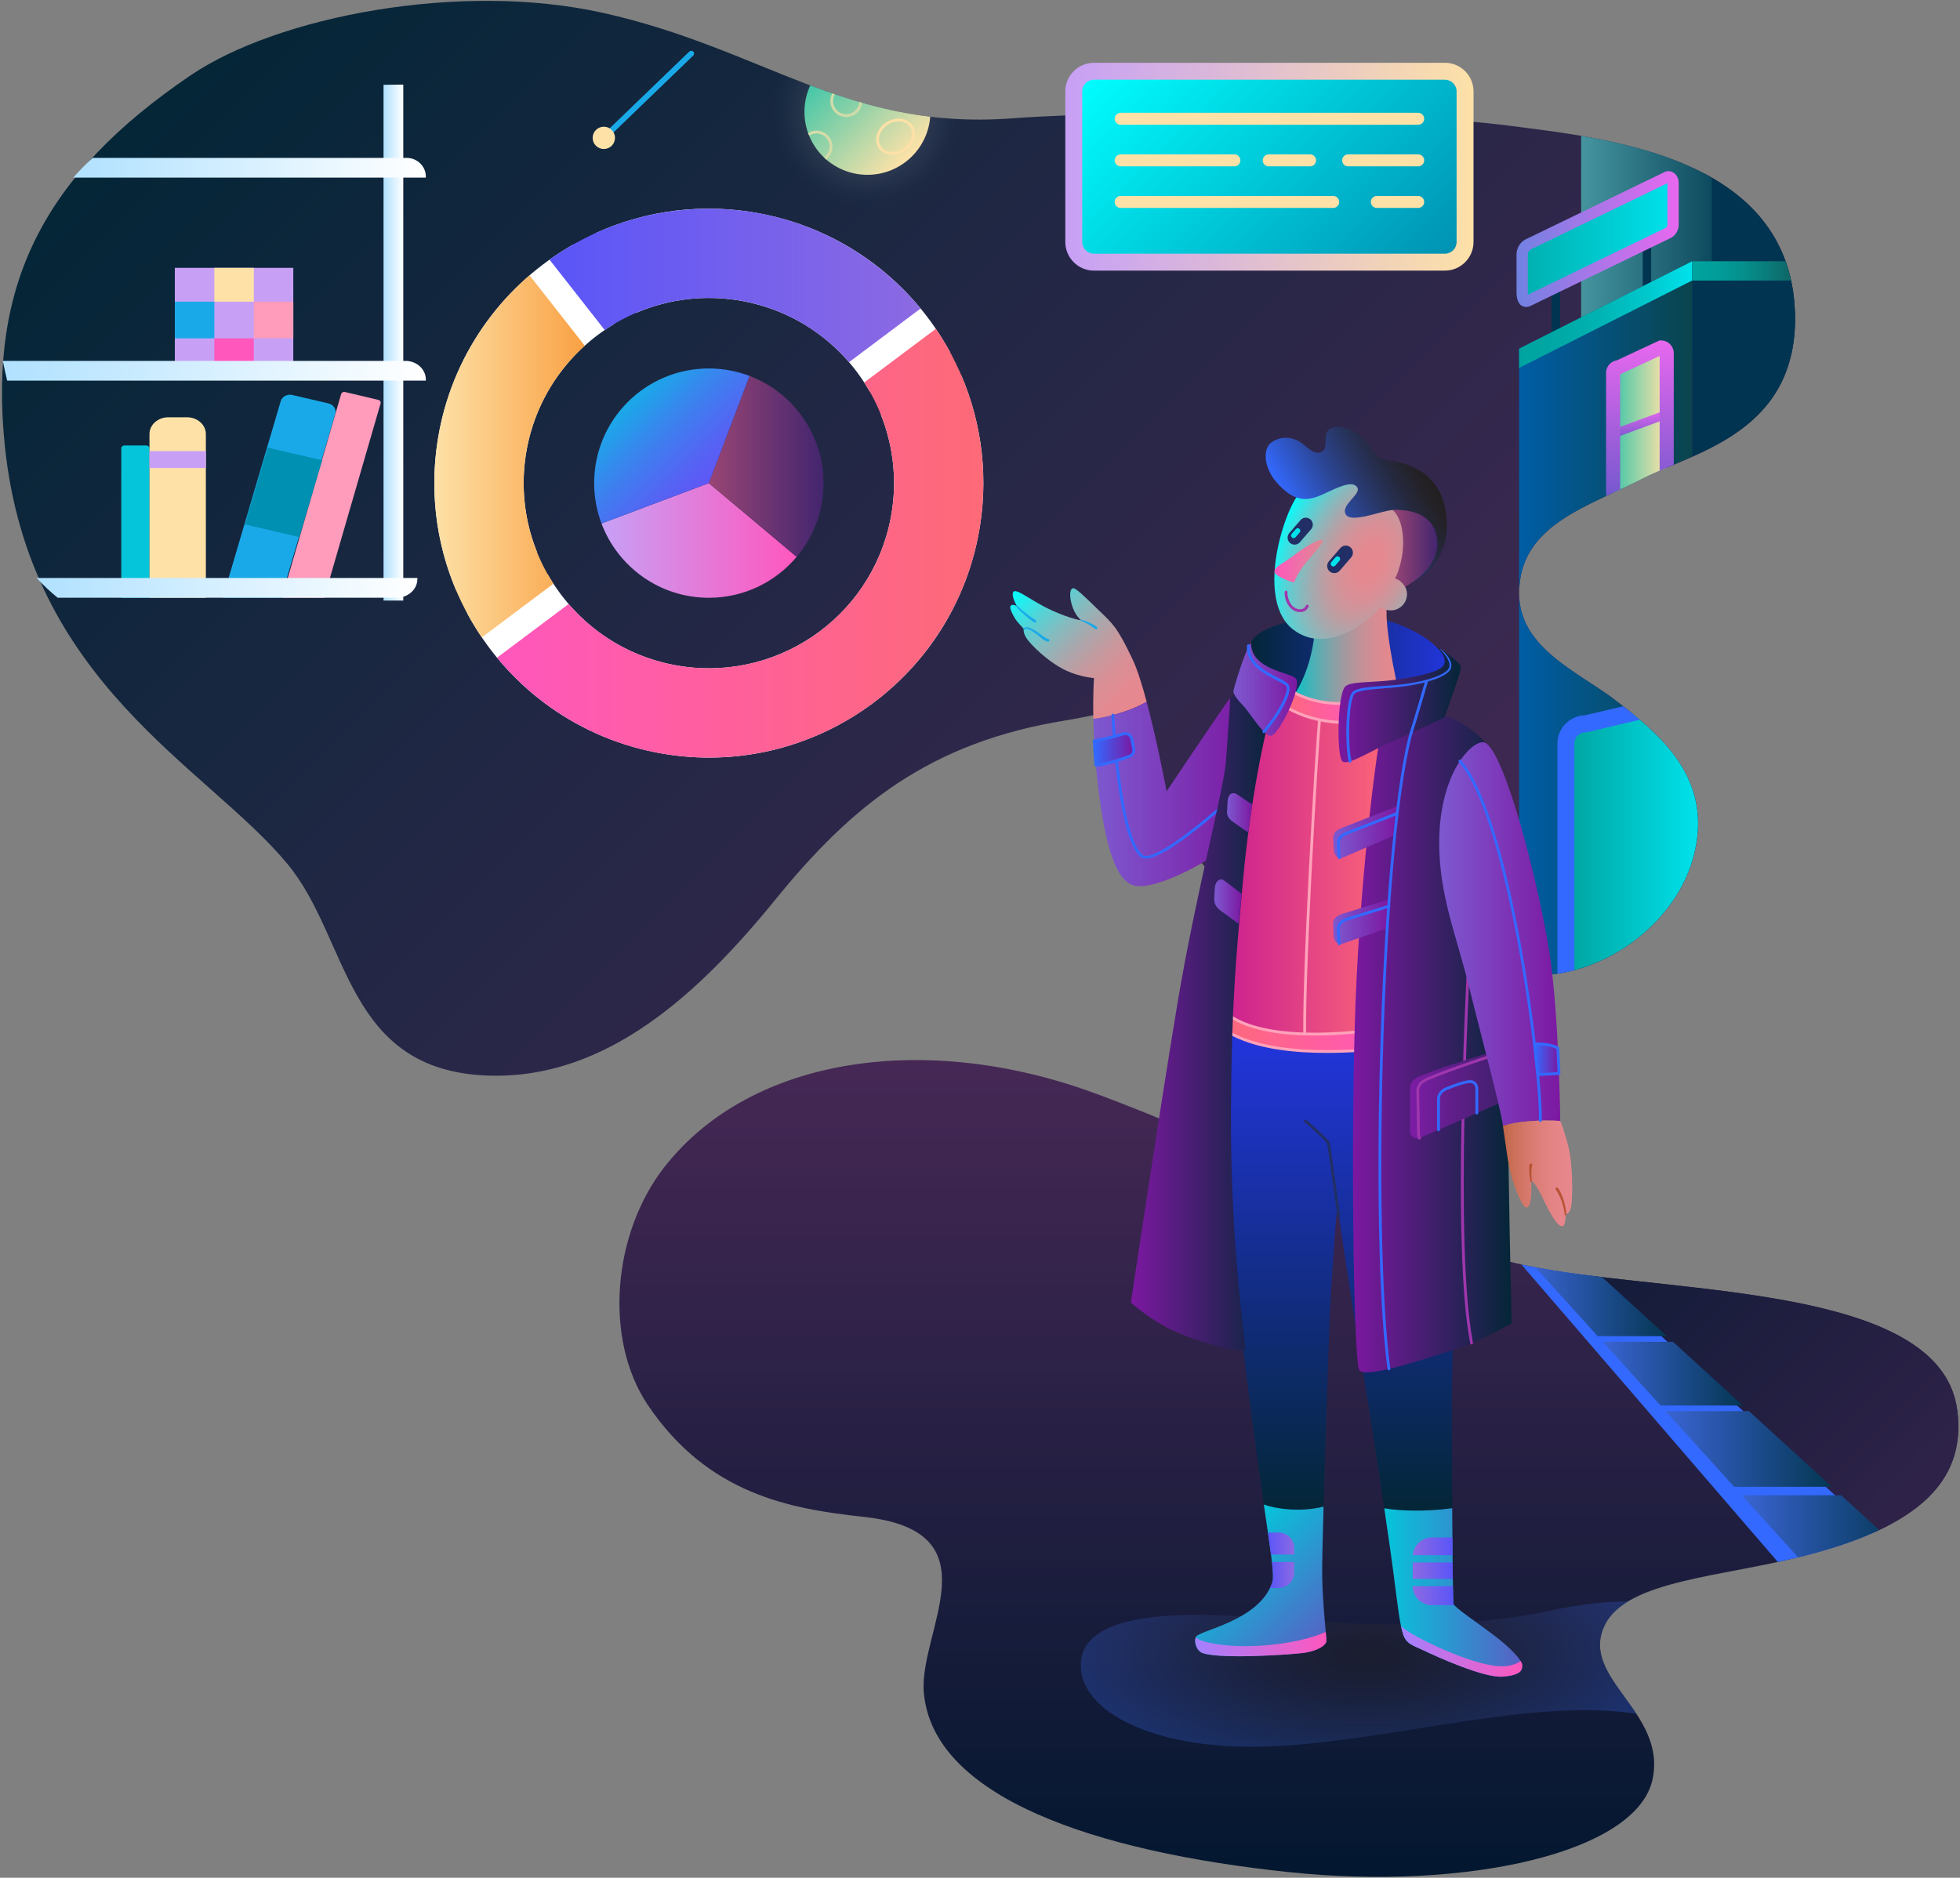 <svg width="695" height="666" viewBox="0 0 695 666" fill="none" xmlns="http://www.w3.org/2000/svg">
<rect x="0" y="0" width="695" height="666" fill="#808080" stroke="none"/>
<path d="M387.5 387.5C435.358 404.94 503.813 439.35 535.532 447.531C582.699 459.697 687.667 453 694 500C697.563 526.444 678.25 541.75 641 551.5C610.667 559.439 576.774 560.303 569 576.5C560 595.25 591 607 586 631C580.592 656.961 520.535 670.676 457 664C388 656.75 330.706 637.383 327.581 600.248C325.75 578.5 353.484 543.119 306.25 538C280.135 535.17 251 530 229.677 498.262C214.034 474.979 217.191 437.397 235.635 413.87C266.5 374.5 328.5 366 387.5 387.5Z" fill="url(#paint0_linear)"/>
<path d="M694 500C688.597 459.9 611.4 458.887 559.555 451.898L649.536 549.059C681.165 539.239 697.28 524.34 694 500Z" fill="url(#paint1_linear)"/>
<path d="M664.869 543.337L565.957 452.72C556.228 451.529 547.204 450.199 539.457 448.469H539.455L630.404 553.997C633.953 553.235 637.5 552.416 641 551.5C650.04 549.134 658.013 546.438 664.869 543.337Z" fill="#3369FF"/>
<path d="M620.169 500.501H590.611L614.918 527.334H649.569L620.169 500.501Z" fill="url(#paint2_linear)"/>
<path d="M588.8 498.501H617.978L593.227 475.912H568.338L588.8 498.501Z" fill="url(#paint3_linear)"/>
<path d="M617.636 530.334L637.586 552.358C638.728 552.08 639.867 551.796 641 551.5C650.7 548.961 659.171 546.041 666.352 542.65L652.857 530.334H617.636Z" fill="url(#paint4_linear)"/>
<path d="M566.526 473.912H591.035L568.098 452.978C559.577 451.961 551.556 450.856 544.404 449.49L566.526 473.912Z" fill="url(#paint5_linear)"/>
<path opacity="0.4" d="M548.5 571.5C516.686 578.435 472.047 575.714 456 574.5C439.953 573.286 387.25 567.25 383.5 588C380.561 604.267 403.5 618.75 440.5 619.5C484.646 620.395 539.883 601.586 580.236 607.833C573.18 597.028 563.43 588.104 569 576.5C570.664 573.033 573.532 570.272 577.299 567.99C569.408 567.991 559.923 569.01 548.5 571.5Z" fill="url(#paint6_radial)"/>
<path d="M67.667 26.667C98.471 5.806 163.063 -6.684 213.5 4.5C271 17.25 299.75 46.25 358.5 42C407.578 38.45 500 40 534.5 44.5C569 49 636.334 55 636.5 113C636.615 153.333 600.685 160.484 583 169.5C562.586 179.907 538.666 186.25 538.666 210.5C538.666 230 560.128 238.535 573 248.5C588.5 260.5 608.744 276.662 599.999 305.5C593.497 326.941 571.18 344.183 547.986 345.844C538.188 346.546 503.351 351.431 463.43 334.477C440.332 324.667 420.332 303.667 413.249 284.5C399.186 246.445 397.558 252.375 377.999 255.5C329.61 263.231 301.999 285.75 274.999 319C247.975 352.279 215.173 382.72 173.499 381.5C122.249 380 124.067 333.214 101.999 306.5C73.499 272 10.208 242.582 1.666 157.667C-4 101.333 15 62.333 67.667 26.667Z" fill="url(#paint7_linear)"/>
<path d="M307.584 74C325.652 74 340.45 60.039 341.805 42.317C316.588 41.43 296.753 34.227 276.124 25.913C274.28 30.125 273.25 34.774 273.25 39.666C273.25 58.628 288.621 74 307.584 74Z" fill="url(#paint8_radial)"/>
<path d="M307.584 61.999C319.336 61.999 328.961 52.919 329.844 41.394C314.372 39.548 300.768 35.365 287.312 30.294C285.992 33.145 285.25 36.318 285.25 39.666C285.25 52.001 295.249 61.999 307.584 61.999Z" fill="url(#paint9_linear)"/>
<path d="M300.084 41.5C302.992 41.5 305.392 39.297 305.711 36.473C305.377 36.378 305.047 36.275 304.715 36.178C304.535 38.588 302.538 40.5 300.084 40.5C297.511 40.5 295.417 38.407 295.417 35.833C295.417 34.958 295.674 34.149 296.094 33.448C295.767 33.337 295.44 33.226 295.114 33.114C294.67 33.922 294.417 34.848 294.417 35.833C294.417 38.958 296.959 41.5 300.084 41.5Z" fill="#CFDBA8"/>
<path d="M316.451 54.891C314.324 54.891 312.516 53.979 311.491 52.389C309.687 49.589 310.938 45.56 314.278 43.407C315.629 42.537 317.14 42.077 318.649 42.077C320.777 42.077 322.585 42.989 323.609 44.58C325.413 47.38 324.163 51.409 320.822 53.561C319.471 54.432 317.959 54.891 316.451 54.891ZM318.648 43.077C317.332 43.077 316.008 43.482 314.819 44.247C311.942 46.101 310.825 49.51 312.331 51.846C313.168 53.145 314.669 53.89 316.45 53.89C317.766 53.89 319.091 53.485 320.279 52.72C323.156 50.866 324.273 47.457 322.767 45.121C321.931 43.822 320.43 43.077 318.648 43.077Z" fill="#FDE1A7"/>
<path d="M292.837 56.579L292.247 55.771C293.472 54.876 294.175 53.506 294.175 52.01C294.175 49.437 292.081 47.343 289.508 47.343C288.627 47.343 287.76 47.6 287.001 48.086L286.462 47.244C287.382 46.655 288.436 46.343 289.508 46.343C292.633 46.343 295.175 48.885 295.175 52.01C295.175 53.829 294.323 55.494 292.837 56.579Z" fill="#D5DCA8"/>
<path d="M599.999 279.606V305.5C603.048 295.447 602.566 286.939 599.999 279.606Z" fill="url(#paint10_linear)"/>
<path d="M573 248.5C560.128 238.535 538.666 230 538.666 210.5V346.599C542.751 346.324 545.928 345.992 547.986 345.844C571.179 344.183 593.497 326.942 599.999 305.5V279.606C595.2 265.904 583.097 256.317 573 248.5Z" fill="url(#paint11_linear)"/>
<path d="M555.25 263.72V344.807C575.693 340.502 594.181 324.688 599.999 305.499C607.725 280.022 592.826 264.442 578.561 252.881L562.25 256.719C558.384 256.72 555.25 259.854 555.25 263.72Z" fill="url(#paint12_linear)"/>
<path d="M558.25 263.72C558.25 261.514 560.044 259.72 562.25 259.72H562.599L581.453 255.283C579.49 253.611 577.511 252.022 575.573 250.503L561.872 253.727C556.532 253.927 552.25 258.332 552.25 263.72V345.362C554.268 345.052 556.27 344.623 558.25 344.092V263.72Z" fill="#3369FF"/>
<path d="M604.166 61.468V126H635.095C636.006 122.09 636.514 117.786 636.5 113C636.425 86.7 622.539 71.093 604.166 61.468Z" fill="#003451"/>
<path d="M607 126V63.03C593.1 55.051 576.197 50.834 560.666 48.174V126H607Z" fill="url(#paint13_linear)"/>
<path d="M553.166 99.167H550.166V122.167H553.166V99.167Z" fill="#003451"/>
<path d="M585.5 82.5H582.5V105.5H585.5V82.5Z" fill="#003451"/>
<path d="M599.999 162.021C617.276 154.312 636.585 142.585 636.5 113C636.479 105.354 635.279 98.619 633.151 92.665H599.999V162.021Z" fill="#003451"/>
<path d="M538.666 123.665V210.5C538.666 186.25 562.586 179.907 583 169.5C587.712 167.098 593.723 164.822 599.999 162.021V92.664L538.666 123.665Z" fill="url(#paint14_linear)"/>
<path d="M538.666 130.5L599.999 99.5V92.665L538.666 123.665V130.5Z" fill="url(#paint15_linear)"/>
<path d="M539.75 103.625C539.75 104.729 539.875 107.5 541.75 106.75L591.25 82.75C592.708 82.167 593.25 80.729 593.25 79.625V64.75C593.25 63.646 592.333 62.417 591.25 62.75L541.75 86.75C540.312 87.563 539.75 89.146 539.75 90.25V103.625Z" fill="url(#paint16_linear)"/>
<path d="M541.164 108.877C541.163 108.877 541.163 108.877 541.164 108.877C540.137 108.877 537.75 108.365 537.75 103.625V90.25C537.75 88.619 538.54 86.267 540.766 85.009L540.878 84.95L590.516 60.884L590.662 60.839C590.973 60.743 591.293 60.695 591.613 60.695C593.789 60.695 595.251 62.792 595.251 64.751V79.626C595.251 81.306 594.415 83.599 592.067 84.578L542.494 108.608C542.045 108.786 541.598 108.877 541.164 108.877ZM542.69 88.517C542.002 88.935 541.75 89.777 541.75 90.25V103.625C541.75 103.987 541.767 104.278 541.791 104.507L590.507 80.893C591.23 80.604 591.25 79.724 591.25 79.625V64.973L542.69 88.517Z" fill="url(#paint17_linear)"/>
<path d="M599.999 92.665V99.5H635.094C634.578 97.113 633.928 94.836 633.152 92.665H599.999Z" fill="url(#paint18_linear)"/>
<path d="M589 123.25L574 130.25C572.896 130.25 572 131.146 572 132.25V174.758C575.676 173.051 579.393 171.339 583 169.5C585.379 168.288 588.094 167.107 591 165.876V125.25C591 124.146 590.104 123.25 589 123.25Z" fill="url(#paint19_linear)"/>
<path d="M591 145.319L572 152.334V155.533L591 148.517V145.319Z" fill="url(#paint20_linear)"/>
<path d="M589 120.75H588.445L573.342 127.798C571.171 128.117 569.499 129.992 569.499 132.25V175.923C571.154 175.147 572.826 174.375 574.499 173.596V132.75L588.499 126.242V166.946C590.095 166.253 591.772 165.548 593.499 164.821V125.25C593.5 122.769 591.481 120.75 589 120.75Z" fill="url(#paint21_linear)"/>
<path d="M519.5 85.827C519.5 89.779 516.297 92.982 512.346 92.982H387.904C383.953 92.982 380.75 89.779 380.75 85.827V32.423C380.75 28.471 383.953 25.268 387.904 25.268H512.345C516.296 25.268 519.499 28.471 519.499 32.423V85.827H519.5Z" fill="url(#paint22_linear)"/>
<path d="M512.346 95.982H387.904C382.305 95.982 377.75 91.426 377.75 85.827V32.423C377.75 26.824 382.306 22.268 387.904 22.268H512.345C517.944 22.268 522.499 26.824 522.499 32.423V85.827C522.5 91.426 517.944 95.982 512.346 95.982ZM387.904 28.268C385.613 28.268 383.75 30.132 383.75 32.423V85.827C383.75 88.118 385.613 89.982 387.904 89.982H512.345C514.636 89.982 516.499 88.118 516.499 85.827V32.423C516.499 30.132 514.636 28.268 512.345 28.268H387.904Z" fill="url(#paint23_linear)"/>
<path d="M505 42.125C505 43.299 504.049 44.25 502.875 44.25H397.375C396.201 44.25 395.25 43.299 395.25 42.125C395.25 40.951 396.201 40 397.375 40H502.875C504.049 40 505 40.951 505 42.125Z" fill="#FDE1A7"/>
<path d="M437.708 54.75H428.167H421.667H397.375C396.201 54.75 395.25 55.701 395.25 56.875C395.25 58.049 396.201 59 397.375 59H421.667H428.167H437.708C438.882 59 439.833 58.049 439.833 56.875C439.833 55.701 438.882 54.75 437.708 54.75Z" fill="#FDE1A7"/>
<path d="M502.875 54.75H487.334H485.5H478.041C476.867 54.75 475.916 55.701 475.916 56.875C475.916 58.049 476.867 59 478.041 59H485.5H487.334H502.875C504.049 59 505 58.049 505 56.875C505 55.701 504.049 54.75 502.875 54.75Z" fill="#FDE1A7"/>
<path d="M464.541 54.75H461.667H456.5H449.875C448.701 54.75 447.75 55.701 447.75 56.875C447.75 58.049 448.701 59 449.875 59H456.5H461.667H464.541C465.715 59 466.666 58.049 466.666 56.875C466.666 55.701 465.715 54.75 464.541 54.75Z" fill="#FDE1A7"/>
<path d="M502.875 69.5H500.001H494.834H488.209C487.035 69.5 486.084 70.451 486.084 71.625C486.084 72.799 487.035 73.75 488.209 73.75H494.834H500.001H502.875C504.049 73.75 505 72.799 505 71.625C505 70.451 504.049 69.5 502.875 69.5Z" fill="#FDE1A7"/>
<path d="M472.75 69.5H436.875H408.375H397.375C396.201 69.5 395.25 70.451 395.25 71.625C395.25 72.799 396.201 73.75 397.375 73.75H408.375H436.875H472.75C473.924 73.75 474.875 72.799 474.875 71.625C474.875 70.451 473.924 69.5 472.75 69.5Z" fill="#FDE1A7"/>
<path d="M401.667 234C396.167 222.333 394.501 221.167 389.667 216.5C384.833 211.833 381.315 208.226 380.333 208.667C379.031 209.25 379.334 212.667 380.417 215.584C381.5 218.501 383.333 220.001 383.333 220.001C383.333 220.001 380.084 219.668 373.167 216.584C366.25 213.5 360.584 208.667 359.417 209.834C358.25 211.001 360.583 215.001 360.583 215.001C360.583 215.001 358.72 213.813 358.25 215.168C358.023 215.822 359.09 218.081 360 219.501C360.829 220.795 363.083 223.084 363.083 223.084C363.083 223.084 362.584 224.084 363.917 226.251C365.25 228.418 371.5 234.751 378 237.814C382.871 240.109 387.917 240.502 387.917 240.502C387.917 240.502 387.507 245.986 387.693 255.008C392.242 254.389 399.765 252.766 406.597 248.908C404.995 242.908 403.288 237.438 401.667 234Z" fill="url(#paint24_linear)"/>
<path d="M360.787 214.851C361.19 215.36 361.718 215.815 362.23 216.264C362.75 216.71 363.286 217.14 363.83 217.56C364.919 218.396 366.039 219.205 367.19 219.916C367.426 220.059 367.502 220.367 367.359 220.603C367.215 220.839 366.908 220.915 366.671 220.771C366.663 220.766 366.65 220.758 366.643 220.752C365.485 219.938 364.407 219.056 363.352 218.141C362.826 217.683 362.309 217.214 361.806 216.728C361.307 216.235 360.803 215.752 360.378 215.149C360.297 215.034 360.324 214.877 360.439 214.796C360.549 214.719 360.701 214.741 360.783 214.845L360.787 214.851Z" fill="#1AA9E8"/>
<path d="M362.935 222.875C363.071 222.765 363.316 222.595 363.55 222.537C363.783 222.468 364.03 222.445 364.262 222.469C364.731 222.509 365.146 222.67 365.535 222.845C366.308 223.218 367.011 223.614 367.726 224.09C368.418 224.57 369.057 225.094 369.708 225.565C370.348 226.026 371.043 226.488 371.67 226.591L371.693 226.594C371.966 226.639 372.151 226.896 372.106 227.169C372.062 227.441 371.804 227.627 371.532 227.582C371.52 227.58 371.508 227.578 371.496 227.575C370.499 227.336 369.838 226.771 369.175 226.262C368.522 225.738 367.915 225.188 367.282 224.701C366.656 224.236 365.944 223.788 365.258 223.415C364.566 223.054 363.812 222.813 363.231 223.291C363.123 223.38 362.961 223.365 362.872 223.256C362.783 223.147 362.798 222.986 362.907 222.896C362.907 222.896 362.907 222.896 362.908 222.896L362.935 222.875Z" fill="#1AA9E8"/>
<path d="M383.388 219.825C385.33 220.283 387.189 221.179 388.871 222.257L388.881 222.263C389.114 222.412 389.182 222.722 389.032 222.955C388.882 223.188 388.573 223.256 388.34 223.106C388.325 223.097 388.311 223.086 388.297 223.075C386.778 221.857 385.129 220.829 383.278 220.173C383.182 220.139 383.132 220.034 383.167 219.939C383.198 219.85 383.291 219.801 383.381 219.821L383.388 219.825Z" fill="#1AA9E8"/>
<path d="M442.42 252.226C441.167 248 436.25 247.5 436.25 247.5C433.833 250.5 413.667 280.667 413.667 280.667C413.667 280.667 410.433 263.261 406.598 248.906C399.766 252.763 392.243 254.387 387.694 255.006C387.845 262.268 388.382 271.82 389.835 282.667C392.876 305.375 397.249 313.109 402.501 314.167C408.501 315.375 422.335 309.167 433.835 301.334C445.335 293.501 443.673 256.451 442.42 252.226Z" fill="url(#paint25_linear)"/>
<path d="M406.245 304.506C405.456 304.506 404.807 304.305 404.33 303.869C396.263 296.512 394.199 255.401 394.115 253.655C394.101 253.379 394.314 253.145 394.59 253.132C394.896 253.115 395.1 253.332 395.113 253.608C395.134 254.031 397.239 296.05 405.004 303.131C408.901 306.694 430.655 288.442 444.32 275.307C444.517 275.116 444.836 275.12 445.027 275.321C445.218 275.52 445.213 275.837 445.013 276.028C441.755 279.159 415.106 304.506 406.245 304.506Z" fill="#3369FF"/>
<path d="M401.995 265.574L401.313 262.097C401.062 260.818 399.821 259.983 398.541 260.234C398.541 260.234 392.619 262.073 387.985 262.755C388.128 265.462 388.322 268.347 388.59 271.41C392.933 271.176 400.13 268.347 400.13 268.347C401.411 268.097 402.246 266.855 401.995 265.574Z" fill="url(#paint26_linear)"/>
<path d="M388.591 271.91C388.333 271.91 388.115 271.713 388.093 271.453C387.844 268.611 387.64 265.693 387.487 262.781C387.473 262.523 387.658 262.298 387.913 262.26C392.455 261.592 398.335 259.775 398.393 259.757C398.631 259.708 398.816 259.69 398.998 259.69C400.361 259.69 401.541 260.662 401.804 262.002L402.486 265.479C402.633 266.23 402.479 266.993 402.052 267.627C401.625 268.261 400.978 268.692 400.227 268.839C400.017 268.93 392.992 271.674 388.619 271.91C388.608 271.91 388.6 271.91 388.591 271.91ZM388.509 263.18C388.65 265.763 388.83 268.347 389.046 270.875C393.295 270.481 399.88 267.909 399.948 267.882C400.523 267.761 400.944 267.481 401.222 267.068C401.499 266.655 401.6 266.158 401.504 265.67L400.822 262.193C400.627 261.204 399.657 260.519 398.635 260.724C398.63 260.73 393.055 262.454 388.509 263.18Z" fill="#3369FF"/>
<path d="M509.693 229.807C506.25 226.375 500.5 222.5 489.625 219.375C478.75 216.25 447.25 219.25 443.625 227.875C440 236.5 455.043 249.068 467.771 252.034C480.499 255 511.667 251 515.375 238.5C516.286 235.428 509.693 229.807 509.693 229.807Z" fill="url(#paint27_linear)"/>
<path d="M492 213.833C490.375 219.25 494.834 241.5 496.667 247.833C491.375 251.875 483.935 253.608 474.5 253C462.875 252.25 458 247.667 458 247.667C458 247.667 464.625 239.875 466.166 224.334C467.531 210.564 492 213.833 492 213.833Z" fill="url(#paint28_linear)"/>
<path d="M496.556 206.12C501.66 199.188 507.354 187.649 498.334 175.083C493.25 168 482.995 164.927 477.375 165.5C463.64 166.9 461.251 174.25 461.251 174.25C454.917 181.167 445.251 213 458.5 223.25C469.899 232.069 484.291 221.56 489.519 215.199C490.51 216.011 491.777 216.498 493.158 216.498C496.333 216.498 498.906 213.924 498.906 210.749C498.905 208.847 497.979 207.167 496.556 206.12Z" fill="url(#paint29_radial)"/>
<path d="M493.834 180.917C490.132 180.998 479.104 185.786 477.188 182.438C475.292 179.125 482.696 175.311 481.313 172.938C479.625 170.042 473.863 173.146 469.125 175.313C463.25 178.001 459.096 177.859 453.375 171.875C447.937 166.187 447.708 159.25 450.75 157C454.31 154.368 458.333 155.167 460.688 156.562C463.069 157.974 466.215 162.007 468.938 160.062C471.417 158.291 468.407 153.587 471.938 151.937C475.459 150.291 481.542 152.729 484.667 156.916C487.792 161.103 487.869 162.605 492.813 163.312C499.376 164.25 512.288 167.897 513.001 184.916C513.584 198.833 504.449 204.235 501.126 206.326C497.803 208.417 501.633 193.92 500.751 188.166C500.313 185.313 497.668 180.833 493.834 180.917Z" fill="url(#paint30_linear)"/>
<path d="M468.834 191.5C467.854 191.01 462.333 194.167 458.667 197.083C455.377 199.701 451.493 201.133 451.955 202.9C452.417 204.667 458.834 206.667 458.834 206.667C458.834 206.667 460.101 203.159 463.251 199.417C466.583 195.458 469.834 192 468.834 191.5Z" fill="url(#paint31_linear)"/>
<path d="M461.022 217.1C460.714 217.1 460.38 217.066 460.02 216.989C456.655 216.271 455.298 211.956 455.545 209.94C455.578 209.666 455.829 209.466 456.102 209.504C456.376 209.537 456.572 209.787 456.538 210.061C456.354 211.566 457.388 215.405 460.229 216.012C462.499 216.493 463.043 214.876 463.065 214.807C463.149 214.544 463.425 214.394 463.694 214.483C463.957 214.567 464.102 214.848 464.018 215.111C463.776 215.868 462.861 217.1 461.022 217.1Z" fill="#9F36AD"/>
<path d="M475.057 202.397C474.143 203.457 472.542 203.574 471.484 202.659C470.423 201.743 470.306 200.143 471.221 199.084L475.284 194.38C476.198 193.32 477.799 193.203 478.857 194.118C479.918 195.034 480.035 196.634 479.12 197.693L475.057 202.397Z" fill="#212F66"/>
<path d="M473.492 200.586C473.156 200.976 472.567 201.019 472.178 200.683C471.789 200.347 471.746 199.759 472.082 199.369L473.575 197.64C473.912 197.251 474.499 197.207 474.888 197.544C475.278 197.88 475.321 198.469 474.984 198.858L473.492 200.586Z" fill="#00E2EC"/>
<path d="M460.934 192.313C460.039 193.351 458.472 193.465 457.436 192.57C456.398 191.674 456.283 190.107 457.179 189.07L461.157 184.465C462.052 183.427 463.619 183.312 464.655 184.208C465.693 185.104 465.808 186.671 464.912 187.708L460.934 192.313Z" fill="#212F66"/>
<path d="M459.402 190.541C459.073 190.922 458.497 190.964 458.115 190.636C457.734 190.306 457.692 189.731 458.021 189.349L459.483 187.656C459.813 187.275 460.387 187.233 460.769 187.562C461.151 187.892 461.193 188.468 460.863 188.849L459.402 190.541Z" fill="#00E2EC"/>
<path d="M509.667 192.417C509.125 179.313 493.834 180.917 493.834 180.917C493.834 180.917 496.375 182.688 497.251 188.417C498.296 195.252 496.322 202.027 494.671 205.209C496.248 205.639 497.553 206.721 498.28 208.151C501.561 206.281 510.008 200.652 509.667 192.417Z" fill="url(#paint32_linear)"/>
<path d="M514.945 534.923C514.868 520.521 514.833 505.353 514.833 497.833C514.833 481.333 516.5 427.499 515 412.333C513.5 397.167 510 367.667 510 367.667C510 367.667 481.527 371.131 463.984 369.781C445.167 368.334 435.908 363.265 435.908 363.265C435.672 367.521 433.959 409.89 436.111 434.772C438.943 467.506 445.172 512.985 448.15 533.625C452.189 535.094 460.834 536.49 469.322 534.373C469.955 512.086 471.004 482.023 471.333 471.5C471.833 455.5 474.167 427.5 474.167 427.5C474.167 427.5 480.166 467.999 483.5 487.833C485.537 499.95 488.505 519.152 490.85 534.963C496.188 535.911 505.767 536.232 514.945 534.923Z" fill="url(#paint33_linear)"/>
<path d="M431.957 360.141C435.57 363.788 448.275 374.135 494.275 367.885C492.692 351.885 487.834 318.333 489.167 305.5C490.5 292.667 494.977 251.062 494.977 251.062C494.977 251.062 479.834 254.666 468.167 252.166C456.5 249.666 451.333 245 451.333 245C451.333 245 441.75 266.5 435.75 308C429.75 349.5 431.957 360.141 431.957 360.141Z" fill="url(#paint34_linear)"/>
<path d="M462.751 370.234C462.488 370.234 462.269 370.031 462.252 369.765C461.245 353.871 466.221 266.26 467.67 252.115C467.698 251.84 467.942 251.64 468.218 251.668C468.492 251.696 468.693 251.942 468.664 252.216C467.217 266.346 462.245 353.841 463.25 369.702C463.268 369.977 463.059 370.215 462.782 370.232C462.771 370.234 462.761 370.234 462.751 370.234Z" fill="#FFA2BA"/>
<path d="M474.748 431.912C474.505 431.912 474.292 431.734 474.255 431.486C473.799 428.441 473.176 423.896 472.574 419.501C471.717 413.239 470.745 406.141 470.531 405.55C470.224 404.753 464.864 399.886 462.559 398.013C462.345 397.839 462.312 397.525 462.487 397.31C462.661 397.095 462.975 397.062 463.19 397.238C464.319 398.155 470.985 403.912 471.467 405.2C471.702 405.828 472.417 410.992 473.565 419.367C474.166 423.759 474.788 428.3 475.243 431.339C475.284 431.612 475.096 431.866 474.823 431.907C474.798 431.91 474.773 431.912 474.748 431.912Z" fill="#212F66"/>
<path d="M433.719 358.386C437.092 361.677 441.904 363.579 446.832 364.801C451.799 366.011 457.009 366.536 462.236 366.715C472.716 367.036 483.31 365.995 493.804 364.417L494.745 371.353C483.926 372.632 472.975 373.376 461.941 372.694C456.431 372.331 450.891 371.61 445.438 370.101C442.715 369.34 440.015 368.376 437.414 367.071C434.828 365.774 432.287 364.083 430.194 361.896L433.719 358.386Z" fill="url(#paint35_linear)"/>
<path d="M457.697 244.772C457.716 244.799 458.128 245.124 458.517 245.361C458.923 245.616 459.374 245.868 459.841 246.106C460.776 246.584 461.777 247.009 462.797 247.386C464.844 248.137 466.987 248.686 469.154 249.041C473.493 249.752 477.94 249.661 482.224 248.803L483.439 255.697C478.306 256.501 473.039 256.381 467.978 255.329C465.447 254.803 462.965 254.056 460.563 253.057C459.361 252.554 458.179 251.994 457.011 251.334C456.427 251.003 455.847 250.648 455.257 250.242C454.662 249.807 454.085 249.437 453.315 248.562L457.697 244.772Z" fill="url(#paint36_linear)"/>
<path d="M470.545 373.452C467.602 373.452 464.697 373.364 461.911 373.192C455.486 372.768 450.211 371.939 445.306 370.582C442.258 369.73 439.604 368.728 437.191 367.518C434.248 366.041 431.772 364.266 429.835 362.242C429.647 362.046 429.65 361.734 429.844 361.542L433.367 358.032C433.56 357.84 433.872 357.837 434.069 358.029C436.929 360.819 441.143 362.877 446.953 364.316C451.376 365.393 456.382 366.015 462.254 366.215C463.53 366.254 464.812 366.274 466.093 366.274C474.285 366.274 483.068 365.527 493.732 363.923C493.864 363.902 494 363.938 494.106 364.017C494.213 364.098 494.284 364.217 494.301 364.35L495.242 371.286C495.261 371.419 495.224 371.554 495.142 371.66C495.06 371.765 494.938 371.834 494.805 371.849C485.556 372.942 477.847 373.452 470.545 373.452ZM430.899 361.899C432.705 363.697 434.969 365.284 437.639 366.623C439.993 367.806 442.589 368.785 445.574 369.619C450.41 370.957 455.622 371.775 461.975 372.194C464.738 372.365 467.621 372.452 470.544 372.452C477.672 372.452 485.196 371.963 494.182 370.915L493.376 364.986C482.888 366.546 474.205 367.273 466.091 367.273C464.799 367.273 463.509 367.253 462.22 367.214C456.277 367.011 451.204 366.38 446.713 365.285C440.959 363.859 436.704 361.828 433.727 359.082L430.899 361.899Z" fill="#FFA2BA"/>
<path d="M476.706 256.721C473.729 256.721 470.759 256.417 467.878 255.819C465.256 255.274 462.731 254.5 460.372 253.518C459.051 252.965 457.872 252.393 456.767 251.769C456.12 251.402 455.534 251.037 454.976 250.653L454.747 250.487C454.21 250.1 453.654 249.7 452.942 248.891C452.853 248.791 452.809 248.66 452.818 248.526C452.827 248.393 452.889 248.269 452.99 248.182L457.371 244.393C457.479 244.3 457.623 244.259 457.762 244.275C457.903 244.293 458.03 244.37 458.11 244.487L458.111 244.486C458.132 244.486 458.465 244.741 458.779 244.933C459.169 245.178 459.601 245.421 460.07 245.66C460.937 246.103 461.914 246.525 462.972 246.916C464.946 247.641 467.053 248.189 469.238 248.547C473.469 249.241 477.892 249.161 482.13 248.313C482.26 248.287 482.398 248.314 482.51 248.391C482.621 248.467 482.697 248.584 482.72 248.717L483.935 255.611C483.958 255.743 483.927 255.88 483.85 255.988C483.772 256.097 483.653 256.171 483.52 256.192C481.272 256.542 478.981 256.721 476.706 256.721ZM454.035 248.601C454.513 249.087 454.912 249.375 455.33 249.676L455.554 249.838C456.076 250.197 456.638 250.547 457.259 250.899C458.329 251.503 459.474 252.058 460.758 252.595C463.057 253.552 465.522 254.307 468.081 254.839C472.883 255.837 477.95 255.986 482.859 255.279L481.821 249.391C477.624 250.171 473.258 250.221 469.074 249.535C466.828 249.167 464.658 248.602 462.626 247.855C461.529 247.451 460.516 247.012 459.614 246.551C459.12 246.299 458.661 246.041 458.252 245.784C458.167 245.733 457.932 245.579 457.712 245.42L454.035 248.601Z" fill="#FFA2BA"/>
<path d="M448.15 533.625C448.368 535.134 448.569 536.521 448.75 537.75C450.91 552.465 451.899 558.947 451.167 561.167C446.563 575.125 424.725 578.251 424 580.667C423.375 582.75 424.434 585.026 425.625 585.875C429.75 588.813 458.998 586.818 462.834 586.167C467.5 585.375 470.25 583.5 470.334 582C470.399 580.835 469.001 569.333 468.834 559C468.777 555.463 468.993 545.971 469.322 534.373C460.834 536.49 452.189 535.094 448.15 533.625Z" fill="url(#paint37_linear)"/>
<path d="M497.5 579.5C498.666 583.167 500.917 583.501 504.917 585.417C508.917 587.333 526.168 595.249 532.918 594.666C539.668 594.083 539.834 592.167 539.751 590.5C539.668 588.833 535.585 584.417 529.751 580C523.917 575.583 515.833 570.167 515.417 568.917C515.19 568.236 515.038 552.126 514.945 534.923C505.766 536.233 496.187 535.911 490.849 534.963C492.342 545.031 493.582 553.729 494.166 558.333C495.667 570.167 496.334 575.833 497.5 579.5Z" fill="url(#paint38_linear)"/>
<path d="M504.917 585.417C508.917 587.333 526.168 595.249 532.918 594.666C539.668 594.083 539.834 592.167 539.751 590.5C539.734 590.156 539.538 589.69 539.201 589.138C537.74 590.192 534.85 591.503 529.917 590.834C518.69 589.313 498.823 579.38 496.768 576.635C496.997 577.723 497.236 578.667 497.5 579.5C498.666 583.167 500.917 583.501 504.917 585.417Z" fill="url(#paint39_linear)"/>
<path d="M425.625 585.875C429.75 588.813 458.998 586.818 462.834 586.167C467.5 585.375 470.25 583.5 470.334 582C470.353 581.672 470.254 580.521 470.101 578.807C467.449 580.016 462.04 581.977 453 583.125C437.75 585.063 425.687 582.75 424 580.667C423.375 582.75 424.434 585.026 425.625 585.875Z" fill="url(#paint40_linear)"/>
<path d="M515.062 551.584C515.044 549.59 515.027 547.489 515.011 545.313H507.692C504.125 545.313 501.211 548.081 500.963 551.584H515.062Z" fill="url(#paint41_linear)"/>
<path d="M515.156 560C515.132 558.244 515.108 556.283 515.087 554.167H500.938V560H515.156Z" fill="url(#paint42_linear)"/>
<path d="M515.196 562.583H500.938C500.952 566.302 503.968 569.312 507.691 569.312H515.683C515.552 569.158 515.451 569.018 515.416 568.916C515.334 568.666 515.26 566.313 515.196 562.583Z" fill="url(#paint43_linear)"/>
<path d="M458.933 551.375V549.09C458.933 546.033 456.455 543.556 453.4 543.556H449.601C450.046 546.608 450.414 549.186 450.7 551.375H458.933Z" fill="url(#paint44_linear)"/>
<path d="M451.024 554C451.463 557.815 451.537 560.045 451.167 561.167C450.931 561.882 450.64 562.563 450.318 563.222H453.399C456.455 563.222 458.932 560.744 458.932 557.688V554H451.024Z" fill="url(#paint45_linear)"/>
<path d="M451.5 249.833C448.319 259.659 443.261 284.851 440.833 311.5C438.236 340.006 436.75 355.083 436.5 392.833C436.162 443.854 442.05 477.487 441.5 478.666C440.625 480.541 421.5 475 414 471C406.5 467 401 462 401 462C401 462 411 395 417.5 356C424 317 434 280 434.75 269.75C435.5 259.5 436.25 247.5 436.25 247.5C436.25 247.5 439.25 244 444.75 244.75C450.25 245.5 451.5 249.833 451.5 249.833Z" fill="url(#paint46_linear)"/>
<path d="M430.761 315.01L430.579 318.467C430.512 320.123 430.709 321.543 433.292 323.334L439.211 327.637C439.574 324.257 439.943 320.758 440.308 317.041L433.88 312.134C431.959 311.25 430.828 313.354 430.761 315.01Z" fill="url(#paint47_linear)"/>
<path d="M438.405 281.549C436 280.625 435.353 282.77 435.286 284.425L435.104 287.882C435.037 289.538 435.774 290.581 437.979 292.041L442.639 295.267C443.08 291.885 443.551 288.579 444.042 285.383L438.405 281.549Z" fill="url(#paint48_linear)"/>
<path d="M443.625 227.875C443.375 237.625 457.875 238.5 459.5 240.667C461.859 243.813 453.167 261.333 450.5 261C447.833 260.667 443.195 252.829 441.125 250.625C439.187 248.562 437.25 246.375 437.375 245.125C437.5 243.875 441.468 230.666 443.625 227.875Z" fill="url(#paint49_linear)"/>
<path d="M448.152 259.999C448.031 259.999 447.91 259.956 447.813 259.867C447.61 259.68 447.597 259.364 447.784 259.16C452.214 254.343 457.244 245.529 456.128 243.45C455.831 242.898 454.306 242.115 452.69 241.285C448.278 239.019 441.611 235.596 442.182 228.976C442.206 228.701 442.46 228.498 442.723 228.521C442.998 228.544 443.202 228.787 443.178 229.062C442.665 235.012 448.973 238.251 453.147 240.395C455.131 241.414 456.565 242.15 457.008 242.976C458.612 245.965 452.424 255.59 448.52 259.836C448.422 259.944 448.287 259.999 448.152 259.999Z" fill="#3369FF"/>
<path d="M489.375 261.625C488.125 266.5 481.653 315.261 480.333 365.334C479.015 415.333 480.134 483.357 482 486C484.001 488.834 502.584 482.917 514.667 479C526.126 475.285 536 469.333 536 469.333C536 469.333 534.667 411.334 534.667 388.667C534.667 366 526.75 263.5 526.75 263.5C526.75 263.5 519.64 254.527 507.5 252.75C495.36 250.973 489.375 261.625 489.375 261.625Z" fill="url(#paint50_linear)"/>
<path d="M495.75 285.836L475.626 293.711C472.917 294.792 472.684 296.214 472.751 297.87L472.933 301.327C473 302.982 474.001 304.584 476.052 304.203L494.557 296.243C494.937 292.615 495.334 289.14 495.75 285.836Z" fill="url(#paint51_linear)"/>
<path d="M492.554 318.996L475.591 324.234C472.882 325.315 472.649 326.737 472.716 328.393L472.898 331.85C472.965 333.505 473.966 335.107 476.017 334.726L491.851 329.234C492.072 325.762 492.307 322.345 492.554 318.996Z" fill="url(#paint52_linear)"/>
<path d="M474.943 304.709C474.729 304.709 474.532 304.571 474.465 304.357C474.35 303.985 474.283 303.589 474.266 303.18L474.085 299.729C474.016 298.044 474.206 296.303 477.273 295.079L495.1 288.103C495.359 288.002 495.648 288.129 495.748 288.387C495.848 288.645 495.722 288.934 495.465 289.035L477.641 296.01C475.173 296.994 475.023 298.204 475.083 299.683L475.264 303.134C475.278 303.463 475.329 303.773 475.419 304.062C475.501 304.326 475.354 304.606 475.09 304.687C475.042 304.702 474.992 304.709 474.943 304.709Z" fill="#3369FF"/>
<path d="M474.909 335.232C474.695 335.232 474.497 335.094 474.43 334.88C474.315 334.508 474.248 334.112 474.231 333.703L474.05 330.252C473.981 328.567 474.171 326.826 477.238 325.602L492.402 320.918C492.666 320.837 492.945 320.984 493.027 321.248C493.109 321.512 492.962 321.792 492.698 321.873L477.571 326.543C475.138 327.515 474.988 328.725 475.049 330.204L475.23 333.655C475.244 333.984 475.295 334.294 475.385 334.583C475.467 334.847 475.321 335.127 475.057 335.208C475.008 335.225 474.958 335.232 474.909 335.232Z" fill="#3369FF"/>
<path d="M492.505 486.026C492.259 486.026 492.045 485.844 492.011 485.594C485.398 437.377 489.375 292.987 500.524 257.599C500.606 257.336 500.887 257.189 501.151 257.272C501.415 257.355 501.56 257.636 501.477 257.899C490.356 293.2 486.399 437.317 493.001 485.457C493.039 485.731 492.848 485.983 492.574 486.02C492.551 486.024 492.528 486.026 492.505 486.026Z" fill="#3369FF"/>
<path d="M521.81 476.847C521.576 476.847 521.367 476.681 521.32 476.442C514.666 441.948 519.847 347.303 521.55 316.203L521.834 310.974C521.849 310.699 522.094 310.484 522.36 310.501C522.636 310.516 522.846 310.751 522.832 311.027L522.548 316.256C520.847 347.327 515.67 441.879 522.302 476.252C522.354 476.523 522.177 476.785 521.906 476.838C521.873 476.844 521.842 476.847 521.81 476.847Z" fill="#9F36AD"/>
<path d="M534.079 371.505C524.348 374.464 509.34 379.166 503.209 381.833C501.292 382.667 500 384.135 500 385.792V401.333C500 402.99 501.219 403.875 502.876 403.875L534.669 389.976C534.668 389.529 534.667 389.09 534.667 388.667C534.667 384.887 534.446 378.879 534.079 371.505Z" fill="url(#paint53_linear)"/>
<path d="M503.338 404.182C503.168 404.182 503.001 404.094 502.907 403.937C502.645 403.495 502.508 402.978 502.498 402.401L502.219 386.863C502.187 385.053 503.469 383.379 505.649 382.384C510.553 380.145 521.259 376.467 529.378 373.777C529.639 373.689 529.924 373.833 530.01 374.094C530.097 374.356 529.954 374.639 529.693 374.726C518.086 378.574 509.916 381.537 506.066 383.294C504.259 384.118 503.196 385.446 503.22 386.846L503.499 402.384C503.506 402.786 503.597 403.137 503.77 403.428C503.911 403.665 503.832 403.972 503.594 404.114C503.513 404.159 503.425 404.182 503.338 404.182Z" fill="#9F36AD"/>
<path d="M510.084 401.224C509.808 401.224 509.584 401 509.584 400.724V389.667C509.584 387.714 511.211 386.225 512.824 385.615L513.705 385.276C515.721 384.494 518.767 383.312 520.915 383.128C521.842 383.05 522.644 383.291 523.234 383.833C523.836 384.385 524.167 385.223 524.167 386.193V394.785C524.167 395.061 523.943 395.285 523.667 395.285C523.391 395.285 523.167 395.061 523.167 394.785V386.193C523.167 385.497 522.956 384.935 522.559 384.57C522.18 384.221 521.637 384.071 521.001 384.124C518.995 384.297 516.029 385.447 514.067 386.208L513.177 386.551C511.886 387.038 510.583 388.192 510.583 389.667V400.724C510.584 401 510.36 401.224 510.084 401.224Z" fill="#3369FF"/>
<path d="M477 243.5C479.062 241.438 487.523 242.314 496.667 240.833C506.958 239.166 511.5 237.625 512.167 235.333C513.004 232.459 509 229.166 509 229.166C509 229.166 518.167 234.5 518 236.833C517.833 239.166 512.167 254.5 512.167 254.5C512.167 254.5 501.334 259.667 493.667 263C486 266.333 478.501 271.333 476.167 270.167C473.833 269.001 474.167 246.333 477 243.5Z" fill="url(#paint54_linear)"/>
<path d="M478.23 270.139C477.614 267.267 477.491 264.389 477.41 261.514C477.358 258.639 477.419 255.762 477.69 252.891C477.832 251.455 478.013 250.021 478.328 248.592C478.491 247.878 478.677 247.164 478.983 246.456C479.143 246.103 479.319 245.747 479.634 245.41C479.944 245.092 480.328 244.88 480.677 244.727C482.113 244.137 483.551 243.97 484.984 243.779C486.417 243.609 487.847 243.497 489.274 243.389C492.128 243.177 494.975 242.995 497.797 242.649C500.61 242.298 503.415 241.756 506.149 241.011C507.512 240.629 508.862 240.189 510.151 239.627C511.415 239.06 512.719 238.389 513.534 237.363C514.355 236.345 513.961 234.857 513.303 233.674C512.637 232.459 511.727 231.344 510.737 230.335C510.7 230.3 510.698 230.242 510.732 230.205C510.764 230.17 510.82 230.168 510.857 230.195C511.983 231.099 512.998 232.148 513.776 233.403C514.163 234.029 514.466 234.728 514.589 235.493C514.715 236.244 514.579 237.137 514.076 237.764C513.096 238.999 511.744 239.661 510.435 240.273C509.107 240.864 507.734 241.323 506.349 241.722C503.573 242.501 500.753 243.067 497.899 243.446C495.047 243.818 492.187 244.021 489.341 244.255C487.919 244.373 486.498 244.496 485.094 244.673C483.703 244.862 482.269 245.064 481.057 245.579C480.427 245.844 480.116 246.188 479.854 246.835C479.595 247.441 479.419 248.119 479.271 248.798C478.981 250.164 478.813 251.572 478.685 252.982C478.444 255.805 478.36 258.652 478.415 261.493C478.49 264.325 478.619 267.193 479.204 269.918L479.207 269.928C479.265 270.198 479.093 270.464 478.823 270.522C478.554 270.581 478.288 270.409 478.23 270.139Z" fill="#3369FF"/>
<path d="M500.25 260.837C500.199 260.837 500.147 260.829 500.096 260.813C499.833 260.728 499.69 260.446 499.775 260.183C501.202 255.786 505.307 241.681 505.348 241.539C505.424 241.273 505.699 241.119 505.968 241.199C506.234 241.276 506.386 241.553 506.309 241.819C506.267 241.961 502.157 256.081 500.726 260.492C500.657 260.703 500.461 260.837 500.25 260.837Z" fill="#3369FF"/>
<path d="M553.249 397.576C553.237 396.547 552.785 360.187 549.501 338.5C545.795 314.03 533.833 267.5 526.75 263.5C523.147 261.466 510.561 272.668 510.334 298.333C510.166 317.333 516.654 332.503 520.834 349.666C524.75 365.745 531.758 391.55 532.834 398.666C532.87 398.903 532.901 399.116 532.936 399.343C537.657 397.67 546.763 397.094 553.249 397.576Z" fill="url(#paint55_linear)"/>
<path d="M544.136 370.244L545.294 381.147L552.804 380.753L552.413 371.749C552.413 371.75 550.188 370.154 544.136 370.244Z" fill="url(#paint56_linear)"/>
<path d="M545.294 381.647C545.039 381.647 544.824 381.456 544.797 381.2L543.639 370.297C543.624 370.157 543.668 370.018 543.762 369.912C543.855 369.808 543.989 369.746 544.128 369.744L544.624 369.74C550.401 369.74 552.613 371.278 552.704 371.344C552.829 371.433 552.906 371.575 552.913 371.729L553.304 380.733C553.316 381.007 553.104 381.24 552.83 381.254L545.32 381.648C545.312 381.647 545.303 381.647 545.294 381.647ZM544.691 370.74L545.741 380.623L552.282 380.28L551.925 372.042C551.299 371.706 549.125 370.75 544.691 370.74Z" fill="#3369FF"/>
<path d="M541.5 428.25C543.583 427.583 542.875 418.625 542.875 418.625C542.875 418.625 544.314 419.376 546.439 423.751C548.564 428.126 552.152 435.664 554.125 434.875C555.375 434.375 555.125 430.792 555.125 430.792C555.125 430.792 556.875 430.625 557.25 427.25C557.668 423.49 557.75 412.875 556 406.125C554.25 399.375 553.25 397.625 553.25 397.625C553.25 397.625 553.25 397.591 553.249 397.576C546.763 397.094 537.657 397.67 532.936 399.344C534.085 406.992 534.216 408.684 534.902 412.627C535.904 418.393 539.569 428.868 541.5 428.25Z" fill="url(#paint57_linear)"/>
<path d="M552.495 421.382C553.427 422.8 554.047 424.346 554.529 425.922C555.002 427.501 555.299 429.129 555.407 430.768C555.418 430.923 555.3 431.058 555.144 431.069C554.993 431.079 554.861 430.966 554.844 430.817C554.666 429.229 554.309 427.665 553.784 426.163C553.255 424.669 552.582 423.205 551.672 421.953C551.509 421.73 551.559 421.417 551.781 421.254C552.005 421.091 552.317 421.14 552.48 421.362C552.485 421.367 552.491 421.376 552.495 421.382Z" fill="#B75334"/>
<path d="M543.303 413.381C543.153 413.708 543.108 414.188 543.072 414.645C543.04 415.108 543.031 415.583 543.033 416.057C543.039 417.007 543.092 417.964 543.162 418.92C543.174 419.066 543.064 419.194 542.918 419.206C542.779 419.217 542.656 419.117 542.635 418.982C542.486 418.025 542.354 417.065 542.269 416.091C542.227 415.605 542.196 415.115 542.19 414.617C542.196 414.117 542.177 413.613 542.365 413.034L542.371 413.017C542.457 412.753 542.739 412.609 543.003 412.694C543.266 412.78 543.41 413.062 543.325 413.326C543.317 413.346 543.31 413.363 543.303 413.381Z" fill="#B75334"/>
<path d="M546.193 397.944C546.19 397.944 546.187 397.944 546.184 397.944C545.909 397.939 545.688 397.712 545.693 397.435C546.02 377.93 534.508 289.721 517.287 270.273C517.103 270.066 517.123 269.75 517.33 269.567C517.535 269.385 517.851 269.403 518.035 269.61C535.405 289.225 547.022 377.865 546.693 397.452C546.688 397.726 546.466 397.944 546.193 397.944Z" fill="#3369FF"/>
<path d="M190.381 195.711C185.826 184.342 184.38 171.576 186.922 158.664C190.659 139.689 202.224 124.249 217.599 115.029L203.212 86.756C179.481 100.274 161.543 123.646 155.852 152.545C151.932 172.45 154.385 192.13 161.79 209.481L190.381 195.711Z" fill="white"/>
<path d="M225.615 110.939C237.324 105.938 250.605 104.278 264.04 106.923C283.53 110.761 299.279 122.866 308.4 138.869L336.995 125.097C323.655 100.433 299.817 81.694 270.158 75.853C249.487 71.781 229.057 74.582 211.228 82.666L225.615 110.939Z" fill="white"/>
<path d="M340.904 133.204L312.314 146.974C316.876 158.349 318.325 171.122 315.781 184.042C308.773 219.625 274.246 242.791 238.663 235.783C219.164 231.943 203.411 219.83 194.291 203.818L165.697 217.59C179.034 242.262 202.877 261.01 232.544 266.853C285.287 277.24 336.464 242.903 346.851 190.161C350.773 170.247 348.316 150.559 340.904 133.204Z" fill="white"/>
<path d="M196.236 207.033C189.57 196.758 185.684 184.512 185.684 171.352C185.684 152.013 194.047 134.629 207.351 122.612L187.772 97.652C167.1 115.501 154.016 141.898 154.016 171.352C154.016 191.64 160.226 210.475 170.844 226.068L196.236 207.033Z" fill="url(#paint58_linear)"/>
<path d="M214.427 117.05C224.949 109.881 237.659 105.686 251.352 105.686C271.217 105.686 289.008 114.519 301.049 128.458L326.443 109.42C308.59 87.799 281.58 74.019 251.352 74.019C230.284 74.019 210.78 80.713 194.85 92.091L214.427 117.05Z" fill="url(#paint59_linear)"/>
<path d="M331.845 116.619L306.454 135.654C313.127 145.933 317.018 158.185 317.018 171.353C317.018 207.62 287.618 237.02 251.351 237.02C231.478 237.02 213.681 228.18 201.639 214.231L176.245 233.268C194.098 254.899 221.114 268.686 251.35 268.686C305.106 268.686 348.683 225.108 348.683 171.352C348.685 151.058 342.47 132.215 331.845 116.619Z" fill="url(#paint60_linear)"/>
<path d="M213.282 185.665C219.074 201.062 233.93 212.02 251.351 212.02C263.853 212.02 275.033 206.374 282.493 197.497L251.351 171.353L213.282 185.665Z" fill="url(#paint61_linear)"/>
<path d="M265.775 133.328L251.351 171.353L282.493 197.497C288.434 190.427 292.018 181.31 292.018 171.353C292.018 153.974 281.112 139.149 265.775 133.328Z" fill="url(#paint62_linear)"/>
<path d="M265.775 133.328C261.291 131.626 256.432 130.686 251.352 130.686C228.893 130.686 210.685 148.893 210.685 171.353C210.685 176.391 211.607 181.212 213.282 185.665L251.351 171.353L265.775 133.328Z" fill="url(#paint63_linear)"/>
<path d="M214.111 49.898C213.849 49.898 213.588 49.795 213.391 49.593C213.008 49.194 213.019 48.562 213.416 48.178L244.423 18.28C244.82 17.898 245.453 17.907 245.837 18.305C246.22 18.703 246.209 19.337 245.812 19.72L214.805 49.617C214.611 49.806 214.361 49.898 214.111 49.898Z" fill="#1AA9E8"/>
<path d="M214.111 52.856C216.297 52.856 218.069 51.084 218.069 48.898C218.069 46.712 216.297 44.94 214.111 44.94C211.925 44.94 210.153 46.712 210.153 48.898C210.153 51.084 211.925 52.856 214.111 52.856Z" fill="#FDE1A7"/>
<path d="M62 95H104V132H62V95Z" fill="#C7A0F6"/>
<path d="M76 95H90V107H76V95Z" fill="#FDE1A7"/>
<path d="M76 120H90V132H76V120Z" fill="#FF57BC"/>
<path d="M90 107H104V120H90V107Z" fill="#FF9BBB"/>
<path d="M62 107H76V120H62V107Z" fill="#1AA9E8"/>
<path d="M43 212V158.991C43 158.444 43.516 158 44.154 158H51.846C52.484 158 53 158.444 53 158.991V212H43Z" fill="#05C5DA"/>
<path d="M53 212V153.953C53 150.666 55.986 148 59.667 148H66.333C70.014 148 73 150.666 73 153.953V212H53Z" fill="#FDE1A7"/>
<path d="M53 160H73V166H53V160Z" fill="#C7A0F6"/>
<path d="M99.668 212H79L99.549 142.256C100.025 140.642 101.881 139.676 103.695 140.099L116.464 143.078C118.279 143.501 119.364 145.152 118.888 146.766L99.668 212Z" fill="#1AA9E8"/>
<path d="M100 211.999L120.969 139.75C121.126 139.213 121.734 138.892 122.328 139.033L134.169 141.838C134.764 141.978 135.119 142.528 134.963 143.065L114.957 212H100V211.999Z" fill="#FF9BBB"/>
<path d="M94.914 158.766L114.236 163.246L106.16 190.491L86.838 186.011L94.914 158.766Z" fill="#0090B2"/>
<path d="M136 213V30.075C138.309 30.025 140.645 30.002 143 30V213H136Z" fill="url(#paint64_linear)"/>
<path d="M151 62.632V63H26C28.251 60.369 30.575 58.031 32.895 56H144.192C147.951 56 151 58.97 151 62.632Z" fill="url(#paint65_linear)"/>
<path d="M148 205.368V205H13C15.431 207.631 17.941 209.97 20.446 212H140.647C144.707 212 148 209.03 148 205.368Z" fill="url(#paint66_linear)"/>
<path d="M151 134.632V135H2.541C2.277 133.846 2.012 132.682 1.741 131.501C1.47 130.321 1.229 129.156 1 128H143.783C147.768 128 151 130.97 151 134.632Z" fill="url(#paint67_linear)"/>
<defs>
<linearGradient id="paint0_linear" x1="457.032" y1="665.677" x2="457.032" y2="375.983" gradientUnits="userSpaceOnUse">
<stop stop-color="#031730"/>
<stop offset="1" stop-color="#462855"/>
</linearGradient>
<linearGradient id="paint1_linear" x1="577.069" y1="425.435" x2="706.194" y2="554.56" gradientUnits="userSpaceOnUse">
<stop stop-color="#111B38"/>
<stop offset="1" stop-color="#36244C"/>
</linearGradient>
<linearGradient id="paint2_linear" x1="590.612" y1="513.918" x2="649.57" y2="513.918" gradientUnits="userSpaceOnUse">
<stop stop-color="#3A64D3"/>
<stop offset="1" stop-color="#043753"/>
</linearGradient>
<linearGradient id="paint3_linear" x1="568.338" y1="487.207" x2="617.977" y2="487.207" gradientUnits="userSpaceOnUse">
<stop stop-color="#3A64D3"/>
<stop offset="1" stop-color="#043753"/>
</linearGradient>
<linearGradient id="paint4_linear" x1="617.636" y1="541.346" x2="675.5" y2="541.346" gradientUnits="userSpaceOnUse">
<stop stop-color="#3A64D3"/>
<stop offset="1" stop-color="#043753"/>
</linearGradient>
<linearGradient id="paint5_linear" x1="542" y1="461.701" x2="591.035" y2="461.701" gradientUnits="userSpaceOnUse">
<stop stop-color="#3A64D3"/>
<stop offset="1" stop-color="#043753"/>
</linearGradient>
<radialGradient id="paint6_radial" cx="0" cy="0" r="1" gradientUnits="userSpaceOnUse" gradientTransform="translate(484.409 586.428) scale(104.937 43.381)">
<stop stop-color="#231F20"/>
<stop offset="0.122" stop-color="#242228"/>
<stop offset="0.317" stop-color="#25293F"/>
<stop offset="0.56" stop-color="#283665"/>
<stop offset="0.838" stop-color="#2C4799"/>
<stop offset="1" stop-color="#2E52BA"/>
</radialGradient>
<linearGradient id="paint7_linear" x1="123.568" y1="-35.033" x2="536.33" y2="377.728" gradientUnits="userSpaceOnUse">
<stop stop-color="#042637"/>
<stop offset="1" stop-color="#462855"/>
</linearGradient>
<radialGradient id="paint8_radial" cx="0" cy="0" r="1" gradientUnits="userSpaceOnUse" gradientTransform="translate(307.527 39.666) scale(34.362)">
<stop stop-color="white" stop-opacity="0.25"/>
<stop offset="0.287" stop-color="#FDFDFD" stop-opacity="0.178"/>
<stop offset="0.426" stop-color="#F5F8F8" stop-opacity="0.143"/>
<stop offset="0.534" stop-color="#E8EFEF" stop-opacity="0.117"/>
<stop offset="0.626" stop-color="#D6E2E3" stop-opacity="0.094"/>
<stop offset="0.707" stop-color="#BDD1D2" stop-opacity="0.073"/>
<stop offset="0.781" stop-color="#A0BCBE" stop-opacity="0.055"/>
<stop offset="0.849" stop-color="#7CA4A6" stop-opacity="0.038"/>
<stop offset="0.913" stop-color="#53878A" stop-opacity="0.022"/>
<stop offset="0.971" stop-color="#26676B" stop-opacity="0.01"/>
<stop offset="1" stop-color="#0D565A" stop-opacity="0"/>
</radialGradient>
<linearGradient id="paint9_linear" x1="289.029" y1="26.638" x2="320.613" y2="58.221" gradientUnits="userSpaceOnUse">
<stop stop-color="#3EC6A8"/>
<stop offset="1" stop-color="#FFE2A8"/>
</linearGradient>
<linearGradient id="paint10_linear" x1="599.999" y1="292.553" x2="663" y2="292.553" gradientUnits="userSpaceOnUse">
<stop stop-color="#043753"/>
<stop offset="1" stop-color="#3A64D3"/>
</linearGradient>
<linearGradient id="paint11_linear" x1="538.666" y1="278.549" x2="599.999" y2="278.549" gradientUnits="userSpaceOnUse">
<stop stop-color="#005DA5"/>
<stop offset="1" stop-color="#0A444D"/>
</linearGradient>
<linearGradient id="paint12_linear" x1="555.25" y1="298.845" x2="602.112" y2="298.845" gradientUnits="userSpaceOnUse">
<stop stop-color="#00A39F"/>
<stop offset="1" stop-color="#00E2EC"/>
</linearGradient>
<linearGradient id="paint13_linear" x1="560.666" y1="87.087" x2="607" y2="87.087" gradientUnits="userSpaceOnUse">
<stop stop-color="#45959F"/>
<stop offset="1" stop-color="#0E4A5F"/>
</linearGradient>
<linearGradient id="paint14_linear" x1="538.666" y1="151.582" x2="599.999" y2="151.582" gradientUnits="userSpaceOnUse">
<stop stop-color="#005DA5"/>
<stop offset="1" stop-color="#0A444D"/>
</linearGradient>
<linearGradient id="paint15_linear" x1="538.666" y1="111.582" x2="599.999" y2="111.582" gradientUnits="userSpaceOnUse">
<stop stop-color="#00A39F"/>
<stop offset="0.208" stop-color="#00A7A4"/>
<stop offset="0.453" stop-color="#00B3B2"/>
<stop offset="0.716" stop-color="#00C6CA"/>
<stop offset="0.992" stop-color="#00E1EB"/>
<stop offset="1" stop-color="#00E2EC"/>
</linearGradient>
<linearGradient id="paint16_linear" x1="539.75" y1="84.785" x2="593.25" y2="84.785" gradientUnits="userSpaceOnUse">
<stop stop-color="#00AFAF"/>
<stop offset="1" stop-color="#00E2EC"/>
</linearGradient>
<linearGradient id="paint17_linear" x1="537.75" y1="84.785" x2="595.25" y2="84.785" gradientUnits="userSpaceOnUse">
<stop stop-color="#7182E2"/>
<stop offset="1" stop-color="#E868EF"/>
</linearGradient>
<linearGradient id="paint18_linear" x1="599.999" y1="96.082" x2="635.094" y2="96.082" gradientUnits="userSpaceOnUse">
<stop stop-color="#00A39F"/>
<stop offset="0.235" stop-color="#019E9A"/>
<stop offset="0.512" stop-color="#05908D"/>
<stop offset="0.81" stop-color="#0B7877"/>
<stop offset="1" stop-color="#106565"/>
</linearGradient>
<linearGradient id="paint19_linear" x1="572" y1="149.004" x2="591" y2="149.004" gradientUnits="userSpaceOnUse">
<stop stop-color="#3EC6A8"/>
<stop offset="1" stop-color="#FFE2A8"/>
</linearGradient>
<linearGradient id="paint20_linear" x1="581.5" y1="155.533" x2="581.5" y2="145.319" gradientUnits="userSpaceOnUse">
<stop stop-color="#7558CE"/>
<stop offset="1" stop-color="#E868EF"/>
</linearGradient>
<linearGradient id="paint21_linear" x1="581.5" y1="175.923" x2="581.5" y2="120.75" gradientUnits="userSpaceOnUse">
<stop stop-color="#7558CE"/>
<stop offset="1" stop-color="#E868EF"/>
</linearGradient>
<linearGradient id="paint22_linear" x1="400.604" y1="9.605" x2="499.646" y2="108.646" gradientUnits="userSpaceOnUse">
<stop stop-color="#00FFFF"/>
<stop offset="1" stop-color="#0090B2"/>
</linearGradient>
<linearGradient id="paint23_linear" x1="377.75" y1="59.125" x2="522.5" y2="59.125" gradientUnits="userSpaceOnUse">
<stop stop-color="#C7A0F6"/>
<stop offset="1" stop-color="#FDE1A7"/>
</linearGradient>
<linearGradient id="paint24_linear" x1="361.111" y1="208.141" x2="404.237" y2="251.268" gradientUnits="userSpaceOnUse">
<stop stop-color="#00FFFF"/>
<stop offset="0.082" stop-color="#25ECED"/>
<stop offset="0.211" stop-color="#58D1D4"/>
<stop offset="0.342" stop-color="#84BBBF"/>
<stop offset="0.473" stop-color="#A8A8AD"/>
<stop offset="0.604" stop-color="#C49A9F"/>
<stop offset="0.735" stop-color="#D88F96"/>
<stop offset="0.867" stop-color="#E48990"/>
<stop offset="1" stop-color="#E8878E"/>
</linearGradient>
<linearGradient id="paint25_linear" x1="387.694" y1="280.909" x2="443.307" y2="280.909" gradientUnits="userSpaceOnUse">
<stop stop-color="#7D59D0"/>
<stop offset="1" stop-color="#7C18A1"/>
</linearGradient>
<linearGradient id="paint26_linear" x1="387.985" y1="265.8" x2="402.04" y2="265.8" gradientUnits="userSpaceOnUse">
<stop stop-color="#3369FF"/>
<stop offset="1" stop-color="#7C18A1"/>
</linearGradient>
<linearGradient id="paint27_linear" x1="443.076" y1="235.569" x2="515.462" y2="235.569" gradientUnits="userSpaceOnUse">
<stop stop-color="#042637"/>
<stop offset="1" stop-color="#2335E0"/>
</linearGradient>
<linearGradient id="paint28_linear" x1="458" y1="233.307" x2="496.667" y2="233.307" gradientUnits="userSpaceOnUse">
<stop stop-color="#00C4C8"/>
<stop offset="0.017" stop-color="#07C2C6"/>
<stop offset="0.171" stop-color="#42B3B8"/>
<stop offset="0.323" stop-color="#75A5AB"/>
<stop offset="0.472" stop-color="#9E9AA0"/>
<stop offset="0.617" stop-color="#BE9298"/>
<stop offset="0.756" stop-color="#D58C93"/>
<stop offset="0.886" stop-color="#E3888F"/>
<stop offset="1" stop-color="#E8878E"/>
</linearGradient>
<radialGradient id="paint29_radial" cx="0" cy="0" r="1" gradientUnits="userSpaceOnUse" gradientTransform="translate(485.842 199.384) rotate(-67.87) scale(53.766 34.366)">
<stop stop-color="#E8878E"/>
<stop offset="0.133" stop-color="#E48990"/>
<stop offset="0.265" stop-color="#D88F96"/>
<stop offset="0.396" stop-color="#C49A9F"/>
<stop offset="0.527" stop-color="#A8A8AD"/>
<stop offset="0.658" stop-color="#84BBBF"/>
<stop offset="0.789" stop-color="#58D1D4"/>
<stop offset="0.918" stop-color="#25ECED"/>
<stop offset="1" stop-color="#00FFFF"/>
</radialGradient>
<linearGradient id="paint30_linear" x1="462.772" y1="189.231" x2="504.946" y2="164.882" gradientUnits="userSpaceOnUse">
<stop stop-color="#3369FF"/>
<stop offset="0.119" stop-color="#305DDB"/>
<stop offset="0.356" stop-color="#2C4799"/>
<stop offset="0.571" stop-color="#283665"/>
<stop offset="0.757" stop-color="#25293F"/>
<stop offset="0.906" stop-color="#242228"/>
<stop offset="1" stop-color="#231F20"/>
</linearGradient>
<linearGradient id="paint31_linear" x1="451.917" y1="199.058" x2="469.018" y2="199.058" gradientUnits="userSpaceOnUse">
<stop stop-color="#FF57BD"/>
<stop offset="1" stop-color="#DD8A91"/>
</linearGradient>
<linearGradient id="paint32_linear" x1="493.834" y1="194.503" x2="509.677" y2="194.503" gradientUnits="userSpaceOnUse">
<stop stop-color="#994574"/>
<stop offset="1" stop-color="#43256F"/>
</linearGradient>
<linearGradient id="paint33_linear" x1="475.332" y1="535.793" x2="475.332" y2="363.265" gradientUnits="userSpaceOnUse">
<stop stop-color="#042637"/>
<stop offset="1" stop-color="#2335E0"/>
</linearGradient>
<linearGradient id="paint34_linear" x1="431.561" y1="307.424" x2="494.977" y2="307.424" gradientUnits="userSpaceOnUse">
<stop stop-color="#C91C91"/>
<stop offset="1" stop-color="#FE6A77"/>
</linearGradient>
<linearGradient id="paint35_linear" x1="430.195" y1="365.669" x2="494.746" y2="365.669" gradientUnits="userSpaceOnUse">
<stop stop-color="#FE6A77"/>
<stop offset="1" stop-color="#FF57BD"/>
</linearGradient>
<linearGradient id="paint36_linear" x1="453.316" y1="250.496" x2="483.44" y2="250.496" gradientUnits="userSpaceOnUse">
<stop stop-color="#FE6A77"/>
<stop offset="1" stop-color="#FF57BD"/>
</linearGradient>
<linearGradient id="paint37_linear" x1="434.549" y1="547.227" x2="470.147" y2="582.826" gradientUnits="userSpaceOnUse">
<stop stop-color="#05C5DA"/>
<stop offset="1" stop-color="#5860C4"/>
</linearGradient>
<linearGradient id="paint38_linear" x1="490.849" y1="564.809" x2="539.762" y2="564.809" gradientUnits="userSpaceOnUse">
<stop stop-color="#05C5DA"/>
<stop offset="1" stop-color="#5860C4"/>
</linearGradient>
<linearGradient id="paint39_linear" x1="496.768" y1="585.666" x2="539.763" y2="585.666" gradientUnits="userSpaceOnUse">
<stop stop-color="#A281FF"/>
<stop offset="1" stop-color="#FF57BD"/>
</linearGradient>
<linearGradient id="paint40_linear" x1="423.814" y1="583.121" x2="470.336" y2="583.121" gradientUnits="userSpaceOnUse">
<stop stop-color="#A281FF"/>
<stop offset="1" stop-color="#FF57BD"/>
</linearGradient>
<linearGradient id="paint41_linear" x1="500.962" y1="548.448" x2="515.061" y2="548.448" gradientUnits="userSpaceOnUse">
<stop stop-color="#8C6AE2"/>
<stop offset="1" stop-color="#5A55F8"/>
</linearGradient>
<linearGradient id="paint42_linear" x1="500.937" y1="557.084" x2="515.156" y2="557.084" gradientUnits="userSpaceOnUse">
<stop stop-color="#8C6AE2"/>
<stop offset="1" stop-color="#5A55F8"/>
</linearGradient>
<linearGradient id="paint43_linear" x1="500.938" y1="565.947" x2="515.684" y2="565.947" gradientUnits="userSpaceOnUse">
<stop stop-color="#8C6AE2"/>
<stop offset="1" stop-color="#5A55F8"/>
</linearGradient>
<linearGradient id="paint44_linear" x1="449.601" y1="547.465" x2="458.933" y2="547.465" gradientUnits="userSpaceOnUse">
<stop stop-color="#5A55F8"/>
<stop offset="1" stop-color="#8C6AE2"/>
</linearGradient>
<linearGradient id="paint45_linear" x1="450.318" y1="558.611" x2="458.932" y2="558.611" gradientUnits="userSpaceOnUse">
<stop stop-color="#5A55F8"/>
<stop offset="1" stop-color="#8C6AE2"/>
</linearGradient>
<linearGradient id="paint46_linear" x1="401" y1="361.844" x2="451.5" y2="361.844" gradientUnits="userSpaceOnUse">
<stop stop-color="#7C18A1"/>
<stop offset="1" stop-color="#042637"/>
</linearGradient>
<linearGradient id="paint47_linear" x1="430.569" y1="319.78" x2="440.308" y2="319.78" gradientUnits="userSpaceOnUse">
<stop stop-color="#7D59D0"/>
<stop offset="1" stop-color="#7C18A1"/>
</linearGradient>
<linearGradient id="paint48_linear" x1="435.1" y1="288.297" x2="444.043" y2="288.297" gradientUnits="userSpaceOnUse">
<stop stop-color="#7D59D0"/>
<stop offset="1" stop-color="#7C18A1"/>
</linearGradient>
<linearGradient id="paint49_linear" x1="437.369" y1="244.44" x2="459.901" y2="244.44" gradientUnits="userSpaceOnUse">
<stop stop-color="#7D59D0"/>
<stop offset="1" stop-color="#7C18A1"/>
</linearGradient>
<linearGradient id="paint50_linear" x1="479.759" y1="369.647" x2="536" y2="369.647" gradientUnits="userSpaceOnUse">
<stop stop-color="#7C18A1"/>
<stop offset="1" stop-color="#042637"/>
</linearGradient>
<linearGradient id="paint51_linear" x1="472.742" y1="295.048" x2="495.75" y2="295.048" gradientUnits="userSpaceOnUse">
<stop stop-color="#7D59D0"/>
<stop offset="1" stop-color="#7C18A1"/>
</linearGradient>
<linearGradient id="paint52_linear" x1="472.706" y1="326.89" x2="492.554" y2="326.89" gradientUnits="userSpaceOnUse">
<stop stop-color="#7D59D0"/>
<stop offset="1" stop-color="#7C18A1"/>
</linearGradient>
<linearGradient id="paint53_linear" x1="500" y1="387.689" x2="534.669" y2="387.689" gradientUnits="userSpaceOnUse">
<stop stop-color="#7C1DA5"/>
<stop offset="1" stop-color="#3C2068"/>
</linearGradient>
<linearGradient id="paint54_linear" x1="474.621" y1="249.753" x2="518.002" y2="249.753" gradientUnits="userSpaceOnUse">
<stop stop-color="#7C18A1"/>
<stop offset="1" stop-color="#042637"/>
</linearGradient>
<linearGradient id="paint55_linear" x1="510.331" y1="331.305" x2="553.249" y2="331.305" gradientUnits="userSpaceOnUse">
<stop stop-color="#7D59D0"/>
<stop offset="1" stop-color="#7C18A1"/>
</linearGradient>
<linearGradient id="paint56_linear" x1="544.136" y1="375.694" x2="552.804" y2="375.694" gradientUnits="userSpaceOnUse">
<stop stop-color="#3369FF"/>
<stop offset="1" stop-color="#7C18A1"/>
</linearGradient>
<linearGradient id="paint57_linear" x1="532.936" y1="416.172" x2="557.501" y2="416.172" gradientUnits="userSpaceOnUse">
<stop stop-color="#C16846"/>
<stop offset="0.265" stop-color="#D27565"/>
<stop offset="0.531" stop-color="#DE7F7B"/>
<stop offset="0.781" stop-color="#E58589"/>
<stop offset="1" stop-color="#E8878E"/>
</linearGradient>
<linearGradient id="paint58_linear" x1="154.018" y1="161.86" x2="207.352" y2="161.86" gradientUnits="userSpaceOnUse">
<stop stop-color="#FDE1A7"/>
<stop offset="1" stop-color="#F9A144"/>
</linearGradient>
<linearGradient id="paint59_linear" x1="194.849" y1="101.238" x2="326.443" y2="101.238" gradientUnits="userSpaceOnUse">
<stop stop-color="#5A55F8"/>
<stop offset="1" stop-color="#8C6AE2"/>
</linearGradient>
<linearGradient id="paint60_linear" x1="176.246" y1="192.652" x2="348.685" y2="192.652" gradientUnits="userSpaceOnUse">
<stop stop-color="#FF57BD"/>
<stop offset="1" stop-color="#FE6A77"/>
</linearGradient>
<linearGradient id="paint61_linear" x1="213.282" y1="191.686" x2="282.493" y2="191.686" gradientUnits="userSpaceOnUse">
<stop stop-color="#C7A0F6"/>
<stop offset="1" stop-color="#FF57BD"/>
</linearGradient>
<linearGradient id="paint62_linear" x1="251.352" y1="165.412" x2="292.018" y2="165.412" gradientUnits="userSpaceOnUse">
<stop stop-color="#994574"/>
<stop offset="1" stop-color="#43256F"/>
</linearGradient>
<linearGradient id="paint63_linear" x1="222.614" y1="142.581" x2="251.369" y2="171.336" gradientUnits="userSpaceOnUse">
<stop stop-color="#1AA9E8"/>
<stop offset="0.422" stop-color="#3D80EF"/>
<stop offset="0.791" stop-color="#5662F4"/>
<stop offset="1" stop-color="#5F57F6"/>
</linearGradient>
<linearGradient id="paint64_linear" x1="143" y1="121.5" x2="136" y2="121.5" gradientUnits="userSpaceOnUse">
<stop stop-color="white"/>
<stop offset="1" stop-color="#B0E1FF"/>
</linearGradient>
<linearGradient id="paint65_linear" x1="151" y1="59.501" x2="26" y2="59.501" gradientUnits="userSpaceOnUse">
<stop stop-color="white"/>
<stop offset="1" stop-color="#B0E1FF"/>
</linearGradient>
<linearGradient id="paint66_linear" x1="148" y1="208.499" x2="13" y2="208.499" gradientUnits="userSpaceOnUse">
<stop stop-color="white"/>
<stop offset="1" stop-color="#B0E1FF"/>
</linearGradient>
<linearGradient id="paint67_linear" x1="151" y1="131.5" x2="1" y2="131.5" gradientUnits="userSpaceOnUse">
<stop stop-color="white"/>
<stop offset="1" stop-color="#B0E1FF"/>
</linearGradient>
</defs>
</svg>
